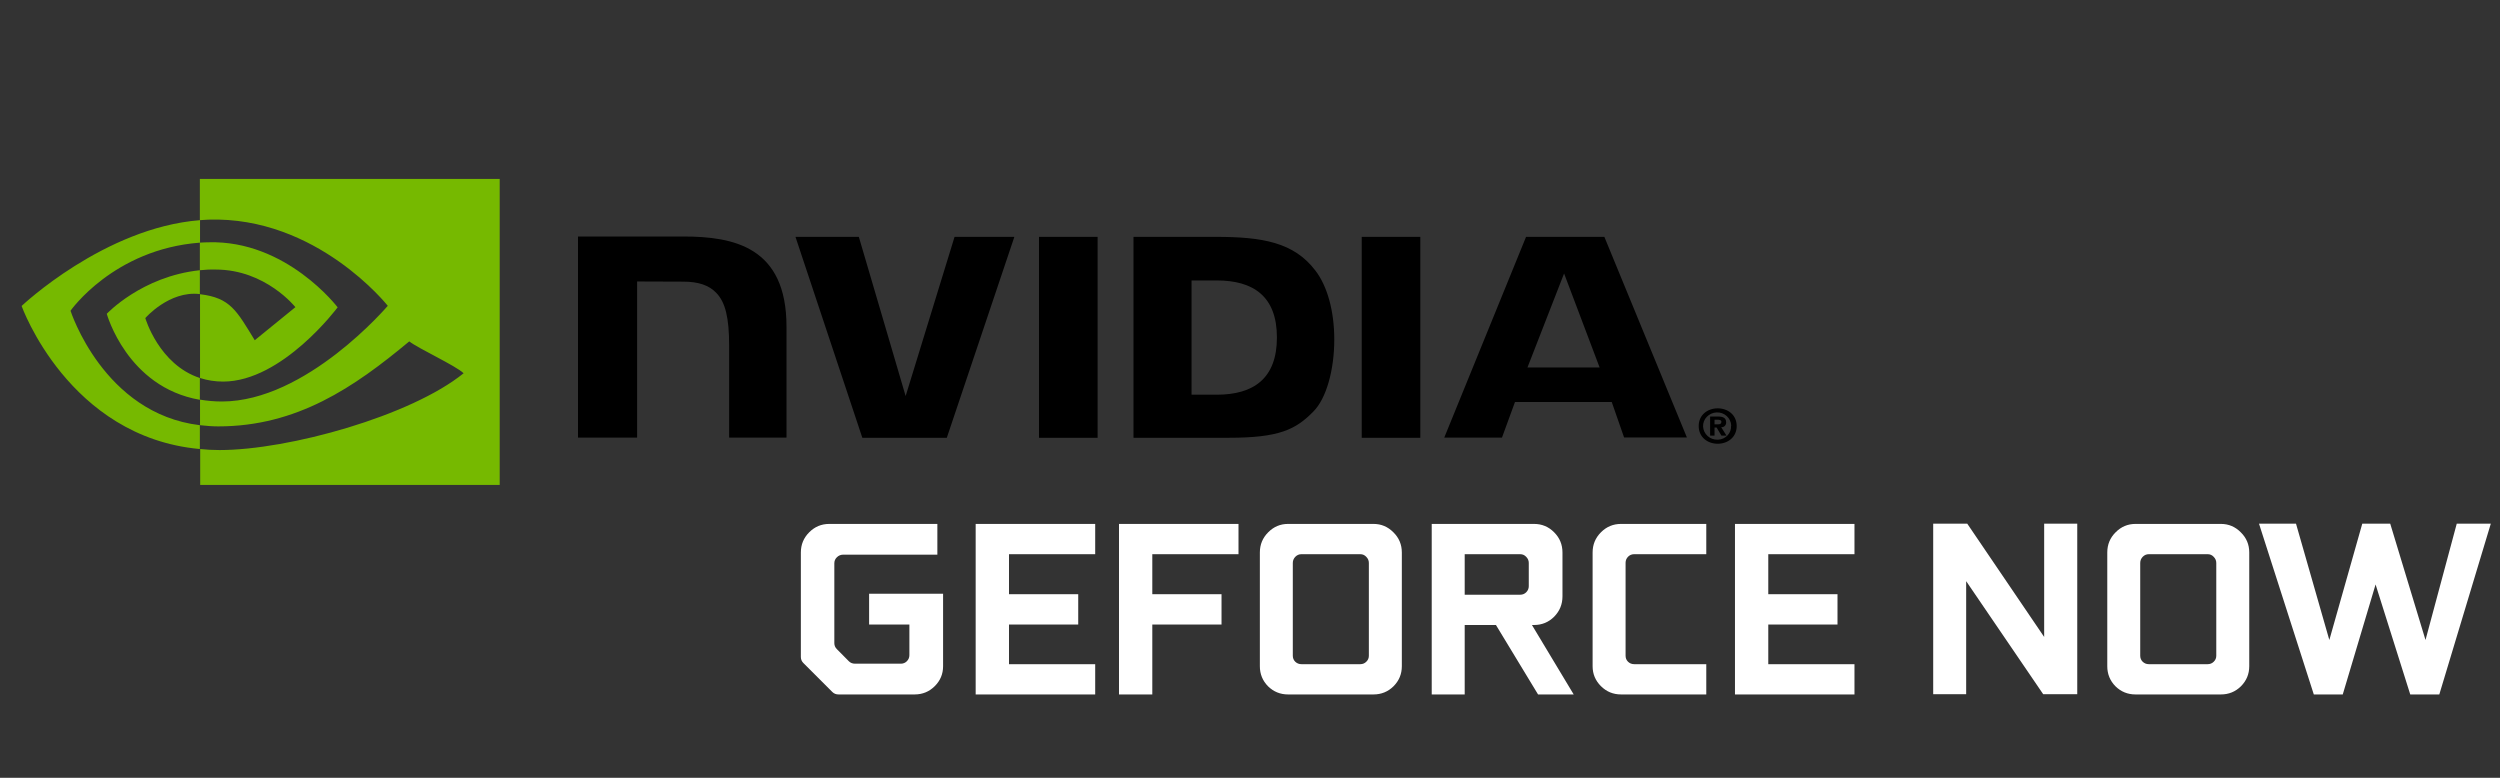 <svg width="90" height="28" viewBox="0 0 90 28" fill="none" xmlns="http://www.w3.org/2000/svg">
<rect x="0" y="0" width="90" height="28" fill="#333333" stroke="none"/>
<path d="M28.831 23.651V19.889C28.831 19.605 28.931 19.363 29.13 19.164C29.33 18.962 29.571 18.861 29.855 18.861H33.745V19.968H30.352C30.267 19.968 30.192 19.999 30.128 20.061C30.066 20.122 30.036 20.194 30.036 20.276V23.154C30.036 23.236 30.066 23.308 30.128 23.37L30.559 23.805C30.617 23.863 30.692 23.893 30.783 23.893H32.431C32.516 23.893 32.587 23.863 32.646 23.805C32.708 23.743 32.738 23.67 32.738 23.585V22.482H31.288V21.375H33.951V23.985C33.951 24.263 33.852 24.502 33.652 24.701C33.453 24.9 33.211 25 32.927 25H30.189C30.099 25 30.024 24.971 29.965 24.912L28.919 23.866C28.861 23.808 28.831 23.736 28.831 23.651ZM35.124 25V18.861H39.427V19.951H36.324V21.392H38.816V22.482H36.324V23.91H39.427V25H35.124ZM40.284 25V18.861H44.586V19.951H41.483V21.392H43.975V22.482H41.483V25H40.284ZM45.355 23.985V19.889C45.355 19.605 45.455 19.363 45.654 19.164C45.853 18.962 46.092 18.861 46.37 18.861H49.446C49.725 18.861 49.963 18.962 50.163 19.164C50.365 19.363 50.466 19.605 50.466 19.889V23.985C50.466 24.266 50.366 24.506 50.167 24.706C49.968 24.902 49.727 25 49.446 25H46.37C46.089 25 45.849 24.902 45.649 24.706C45.453 24.506 45.355 24.266 45.355 23.985ZM46.541 23.607C46.541 23.692 46.571 23.764 46.629 23.822C46.691 23.881 46.764 23.91 46.849 23.91H48.972C49.057 23.91 49.128 23.881 49.187 23.822C49.248 23.764 49.279 23.692 49.279 23.607V20.267C49.279 20.182 49.248 20.109 49.187 20.047C49.128 19.983 49.057 19.951 48.972 19.951H46.849C46.764 19.951 46.691 19.983 46.629 20.047C46.571 20.109 46.541 20.182 46.541 20.267V23.607ZM51.542 25V18.861H55.225C55.509 18.861 55.751 18.962 55.95 19.164C56.149 19.363 56.249 19.605 56.249 19.889V21.471C56.249 21.755 56.149 21.998 55.95 22.201C55.751 22.4 55.509 22.5 55.225 22.5H55.15L56.653 25H55.37L53.854 22.5H52.729V25H51.542ZM52.729 21.41H54.728C54.813 21.41 54.885 21.38 54.944 21.322C55.005 21.26 55.036 21.187 55.036 21.102V20.267C55.036 20.182 55.005 20.109 54.944 20.047C54.885 19.983 54.813 19.951 54.728 19.951H52.729V21.41ZM57.334 23.985V19.889C57.334 19.605 57.434 19.363 57.633 19.164C57.833 18.962 58.074 18.861 58.358 18.861H61.426V19.951H58.829C58.744 19.951 58.67 19.981 58.609 20.043C58.55 20.105 58.521 20.176 58.521 20.258V23.607C58.521 23.692 58.55 23.764 58.609 23.822C58.67 23.881 58.744 23.91 58.829 23.91H61.426V25H58.358C58.074 25 57.833 24.9 57.633 24.701C57.434 24.502 57.334 24.263 57.334 23.985ZM62.459 25V18.861H66.761V19.951H63.658V21.392H66.15V22.482H63.658V23.91H66.761V25H62.459ZM69.595 24.991V18.852H70.821L73.59 22.93V18.852H74.781V24.991H73.555L70.782 20.922V24.991H69.595ZM75.862 23.985V19.889C75.862 19.605 75.961 19.363 76.161 19.164C76.36 18.962 76.599 18.861 76.877 18.861H79.953C80.231 18.861 80.47 18.962 80.669 19.164C80.872 19.363 80.973 19.605 80.973 19.889V23.985C80.973 24.266 80.873 24.506 80.674 24.706C80.475 24.902 80.234 25 79.953 25H76.877C76.596 25 76.356 24.902 76.156 24.706C75.96 24.506 75.862 24.266 75.862 23.985ZM77.048 23.607C77.048 23.692 77.078 23.764 77.136 23.822C77.198 23.881 77.271 23.91 77.356 23.91H79.478C79.564 23.91 79.635 23.881 79.694 23.822C79.755 23.764 79.786 23.692 79.786 23.607V20.267C79.786 20.182 79.755 20.109 79.694 20.047C79.635 19.983 79.564 19.951 79.478 19.951H77.356C77.271 19.951 77.198 19.983 77.136 20.047C77.078 20.109 77.048 20.182 77.048 20.267V23.607ZM81.324 18.852H82.656L83.856 23.04L85.042 18.852H86.048L87.318 23.04L88.443 18.852H89.669L87.815 25H86.769L85.521 21.041L84.339 25H83.297L81.324 18.852Z" fill="white"/>
<g clip-path="url(#clip0)">
<path d="M61.723 15.276V15.11H61.83C61.887 15.11 61.97 15.117 61.97 15.184C61.97 15.251 61.925 15.276 61.856 15.276H61.723ZM61.723 15.392H61.799L61.97 15.681H62.153L61.963 15.38C62.058 15.386 62.134 15.319 62.141 15.227V15.202C62.141 15.043 62.027 14.994 61.837 14.994H61.564V15.681H61.723V15.392ZM62.521 15.337C62.521 14.933 62.198 14.7 61.837 14.7C61.476 14.7 61.153 14.933 61.153 15.337C61.153 15.742 61.476 15.975 61.837 15.975C62.198 15.975 62.521 15.742 62.521 15.337ZM62.318 15.337C62.331 15.595 62.122 15.815 61.856 15.828H61.837C61.558 15.84 61.324 15.625 61.311 15.356C61.298 15.086 61.52 14.859 61.799 14.847C62.077 14.835 62.312 15.049 62.324 15.319C62.318 15.325 62.318 15.331 62.318 15.337Z" fill="black"/>
<path d="M37.404 8.527V15.76H39.514V8.527H37.404ZM20.808 8.514V15.754H22.936V10.133L24.596 10.139C25.14 10.139 25.521 10.268 25.78 10.537C26.116 10.88 26.249 11.438 26.249 12.45V15.754H28.314V11.757C28.314 8.9 26.433 8.514 24.596 8.514H20.808ZM40.806 8.527V15.76H44.227C46.051 15.76 46.646 15.466 47.286 14.81C47.742 14.35 48.034 13.333 48.034 12.223C48.034 11.205 47.787 10.298 47.349 9.734C46.577 8.723 45.449 8.527 43.764 8.527H40.806ZM42.896 10.096H43.802C45.12 10.096 45.969 10.666 45.969 12.149C45.969 13.633 45.12 14.209 43.802 14.209H42.896V10.096ZM34.364 8.527L32.603 14.258L30.918 8.527H28.637L31.044 15.76H34.085L36.517 8.527H34.364ZM49.022 15.76H51.131V8.527H49.022V15.76ZM54.938 8.527L51.993 15.754H54.071L54.539 14.473H58.023L58.467 15.748H60.728L57.757 8.527H54.938ZM56.307 9.845L57.586 13.228H54.989L56.307 9.845Z" fill="black"/>
<path d="M7.195 9.728V8.735C7.296 8.729 7.397 8.723 7.499 8.723C10.311 8.637 12.155 11.064 12.155 11.064C12.155 11.064 10.166 13.737 8.031 13.737C7.746 13.737 7.467 13.694 7.201 13.608V10.592C8.297 10.721 8.519 11.187 9.171 12.248L10.634 11.058C10.634 11.058 9.564 9.704 7.765 9.704C7.575 9.697 7.385 9.71 7.195 9.728ZM7.195 6.442V7.926L7.499 7.907C11.407 7.779 13.96 11.009 13.96 11.009C13.96 11.009 11.033 14.454 7.987 14.454C7.72 14.454 7.461 14.43 7.201 14.387V15.307C7.416 15.331 7.638 15.35 7.853 15.35C10.691 15.35 12.744 13.946 14.733 12.29C15.062 12.548 16.412 13.167 16.69 13.437C14.803 14.969 10.4 16.202 7.904 16.202C7.663 16.202 7.435 16.189 7.207 16.165V17.458H17.989V6.442H7.195V6.442ZM7.195 13.608V14.393C4.572 13.94 3.844 11.297 3.844 11.297C3.844 11.297 5.104 9.949 7.195 9.728V10.586H7.188C6.092 10.458 5.231 11.451 5.231 11.451C5.231 11.451 5.719 13.124 7.195 13.608ZM2.539 11.187C2.539 11.187 4.091 8.968 7.201 8.735V7.926C3.755 8.195 0.778 11.015 0.778 11.015C0.778 11.015 2.463 15.736 7.195 16.165V15.307C3.723 14.89 2.539 11.187 2.539 11.187Z" fill="#76B900"/>
</g>
<defs>
<clipPath id="clip0">
<rect width="61.743" height="23.901" fill="white" transform="translate(0.778)"/>
</clipPath>
</defs>
</svg>
